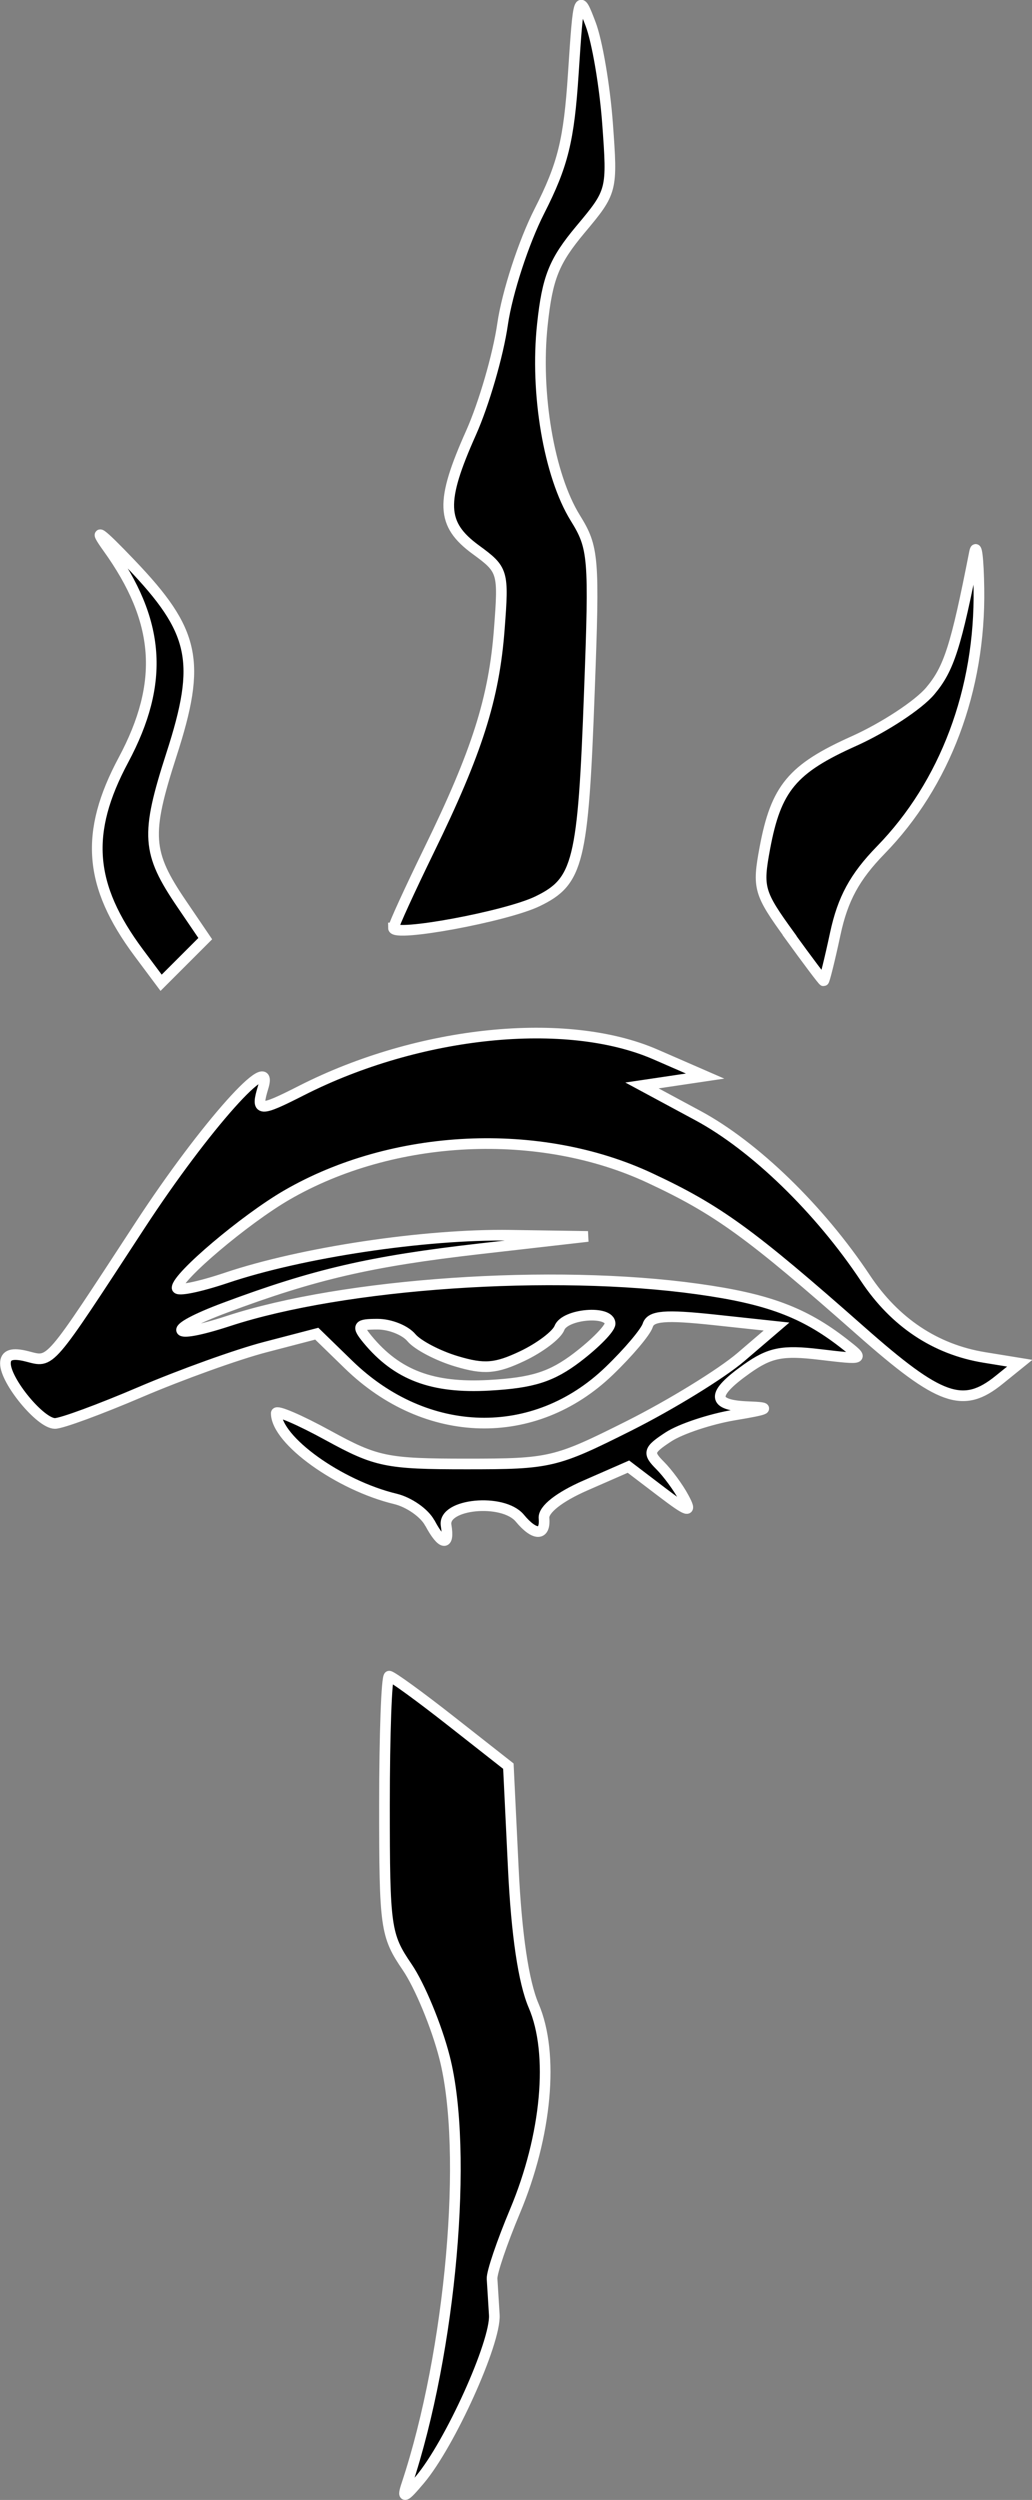 <?xml version="1.0" encoding="UTF-8" standalone="no"?>
<!-- Created with Inkscape (http://www.inkscape.org/) -->

<svg
   width="9.679mm"
   height="23.446mm"
   viewBox="0 0 9.679 23.446"
   version="1.1"
   id="svg1"
   xml:space="preserve"
   inkscape:version="1.3.2 (091e20e, 2023-11-25, custom)"
   sodipodi:docname="drawing.svg"
   xmlns:inkscape="http://www.inkscape.org/namespaces/inkscape"
   xmlns:sodipodi="http://sodipodi.sourceforge.net/DTD/sodipodi-0.dtd"
   xmlns="http://www.w3.org/2000/svg"
   xmlns:svg="http://www.w3.org/2000/svg"><rect x="0" y="0" width="9.679" height="23.446" fill="#808080" stroke="none"/><sodipodi:namedview
     id="namedview1"
     pagecolor="#505050"
     bordercolor="#eeeeee"
     borderopacity="1"
     inkscape:showpageshadow="0"
     inkscape:pageopacity="0"
     inkscape:pagecheckerboard="0"
     inkscape:deskcolor="#505050"
     inkscape:document-units="mm"
     inkscape:zoom="5.7941077"
     inkscape:cx="8.4568673"
     inkscape:cy="82.756487"
     inkscape:window-width="1920"
     inkscape:window-height="1009"
     inkscape:window-x="-8"
     inkscape:window-y="-8"
     inkscape:window-maximized="1"
     inkscape:current-layer="layer1" /><defs
     id="defs1" /><g
     inkscape:label="Layer 1"
     inkscape:groupmode="layer"
     id="layer1"
     transform="translate(-99.323,-136.204)"><path
       style="fill:#000000;stroke:#ffffff;stroke-width:0.1;stroke-dasharray:none;stroke-opacity:1"
       d="m 103.139,159.502 c 0.414,-1.248 0.579,-3.124 0.353,-4.004 -0.075,-0.293 -0.233,-0.673 -0.35,-0.845 -0.203,-0.298 -0.213,-0.37 -0.213,-1.521 0,-0.664 0.02,-1.208 0.044,-1.208 0.024,0 0.286,0.19 0.581,0.422 l 0.537,0.422 0.046,0.954 c 0.03,0.626 0.096,1.071 0.191,1.293 0.193,0.448 0.123,1.217 -0.175,1.927 -0.122,0.291 -0.219,0.576 -0.215,0.634 0.004,0.058 0.013,0.211 0.021,0.339 0.015,0.256 -0.415,1.209 -0.698,1.545 -0.147,0.175 -0.169,0.182 -0.122,0.042 z m 0.214,-9.016 c -0.05,-0.093 -0.194,-0.193 -0.32,-0.224 -0.53,-0.127 -1.119,-0.551 -1.119,-0.804 0,-0.032 0.219,0.062 0.487,0.209 0.451,0.247 0.547,0.267 1.298,0.267 0.784,0 0.834,-0.012 1.524,-0.358 0.392,-0.197 0.864,-0.487 1.048,-0.644 l 0.335,-0.287 -0.586,-0.063 c -0.46,-0.049 -0.594,-0.038 -0.622,0.052 -0.02,0.063 -0.183,0.256 -0.362,0.428 -0.7,0.674 -1.717,0.648 -2.445,-0.061 l -0.297,-0.289 -0.483,0.126 c -0.265,0.069 -0.792,0.259 -1.171,0.421 -0.379,0.162 -0.739,0.295 -0.802,0.295 -0.136,0 -0.464,-0.398 -0.464,-0.563 0,-0.081 0.062,-0.102 0.203,-0.066 0.23,0.058 0.186,0.108 1.062,-1.233 0.603,-0.923 1.266,-1.665 1.152,-1.291 -0.07,0.231 -0.04,0.234 0.359,0.031 1.103,-0.561 2.485,-0.702 3.32,-0.339 l 0.466,0.203 -0.296,0.044 -0.296,0.044 0.527,0.284 c 0.531,0.287 1.139,0.877 1.569,1.524 0.275,0.414 0.656,0.668 1.115,0.743 l 0.332,0.054 -0.193,0.156 c -0.338,0.274 -0.554,0.198 -1.298,-0.459 -1.036,-0.915 -1.342,-1.137 -1.978,-1.434 -1.034,-0.484 -2.407,-0.419 -3.407,0.161 -0.391,0.227 -1.027,0.765 -1.027,0.869 0,0.034 0.206,-0.008 0.457,-0.092 0.71,-0.24 1.864,-0.413 2.666,-0.401 l 0.73,0.011 -1.016,0.116 c -1.023,0.117 -1.549,0.239 -2.391,0.554 -0.559,0.209 -0.53,0.308 0.036,0.123 1.083,-0.355 3.043,-0.489 4.399,-0.3 0.657,0.091 0.997,0.218 1.372,0.51 0.197,0.154 0.197,0.154 -0.226,0.104 -0.351,-0.042 -0.468,-0.018 -0.685,0.136 -0.335,0.238 -0.331,0.341 0.014,0.354 0.224,0.008 0.199,0.023 -0.132,0.078 -0.224,0.038 -0.501,0.13 -0.616,0.205 -0.188,0.123 -0.196,0.15 -0.079,0.267 0.071,0.071 0.172,0.208 0.223,0.304 0.079,0.147 0.046,0.138 -0.213,-0.059 l -0.306,-0.233 -0.402,0.176 c -0.247,0.108 -0.397,0.226 -0.39,0.307 0.015,0.168 -0.088,0.168 -0.227,-1.8e-4 -0.158,-0.19 -0.725,-0.135 -0.691,0.068 0.033,0.198 -0.04,0.188 -0.151,-0.02 z m 1.386,-1.554 c 0.169,-0.129 0.306,-0.27 0.306,-0.314 0,-0.128 -0.424,-0.093 -0.475,0.04 -0.025,0.066 -0.182,0.185 -0.348,0.264 -0.249,0.118 -0.358,0.127 -0.618,0.049 -0.174,-0.052 -0.364,-0.152 -0.422,-0.221 -0.058,-0.07 -0.2,-0.127 -0.317,-0.127 -0.187,0 -0.198,0.016 -0.096,0.141 0.278,0.337 0.609,0.462 1.143,0.432 0.408,-0.023 0.584,-0.079 0.826,-0.263 z m -4.116,-3.794 c -0.469,-0.631 -0.508,-1.123 -0.142,-1.807 0.388,-0.727 0.346,-1.303 -0.147,-1.99 -0.145,-0.202 -0.076,-0.154 0.215,0.151 0.605,0.633 0.665,0.914 0.382,1.789 -0.243,0.754 -0.232,0.918 0.097,1.402 l 0.22,0.324 -0.207,0.207 -0.207,0.207 z m 6.106,-0.161 c -0.289,-0.399 -0.302,-0.445 -0.233,-0.817 0.105,-0.564 0.257,-0.746 0.837,-1.006 0.282,-0.127 0.604,-0.338 0.715,-0.47 0.175,-0.208 0.241,-0.413 0.415,-1.3 0.018,-0.093 0.037,0.059 0.041,0.339 0.015,0.95 -0.317,1.835 -0.922,2.455 -0.243,0.25 -0.355,0.456 -0.425,0.783 -0.052,0.244 -0.102,0.443 -0.109,0.442 -0.008,-0.001 -0.152,-0.193 -0.32,-0.425 z m -3.715,-0.07 c 0,-0.026 0.15,-0.353 0.332,-0.727 0.451,-0.923 0.611,-1.426 0.66,-2.078 0.041,-0.538 0.036,-0.555 -0.221,-0.743 -0.326,-0.239 -0.334,-0.447 -0.044,-1.096 0.12,-0.269 0.254,-0.728 0.296,-1.021 0.043,-0.294 0.197,-0.767 0.345,-1.058 0.22,-0.433 0.277,-0.662 0.318,-1.289 0.049,-0.746 0.052,-0.756 0.162,-0.466 0.062,0.163 0.133,0.582 0.159,0.932 0.046,0.631 0.045,0.638 -0.254,0.995 -0.248,0.297 -0.31,0.451 -0.357,0.891 -0.069,0.645 0.062,1.416 0.308,1.814 0.173,0.279 0.18,0.366 0.133,1.621 -0.059,1.614 -0.103,1.789 -0.487,1.975 -0.293,0.142 -1.351,0.338 -1.351,0.25 z"
       id="path1" /></g></svg>
